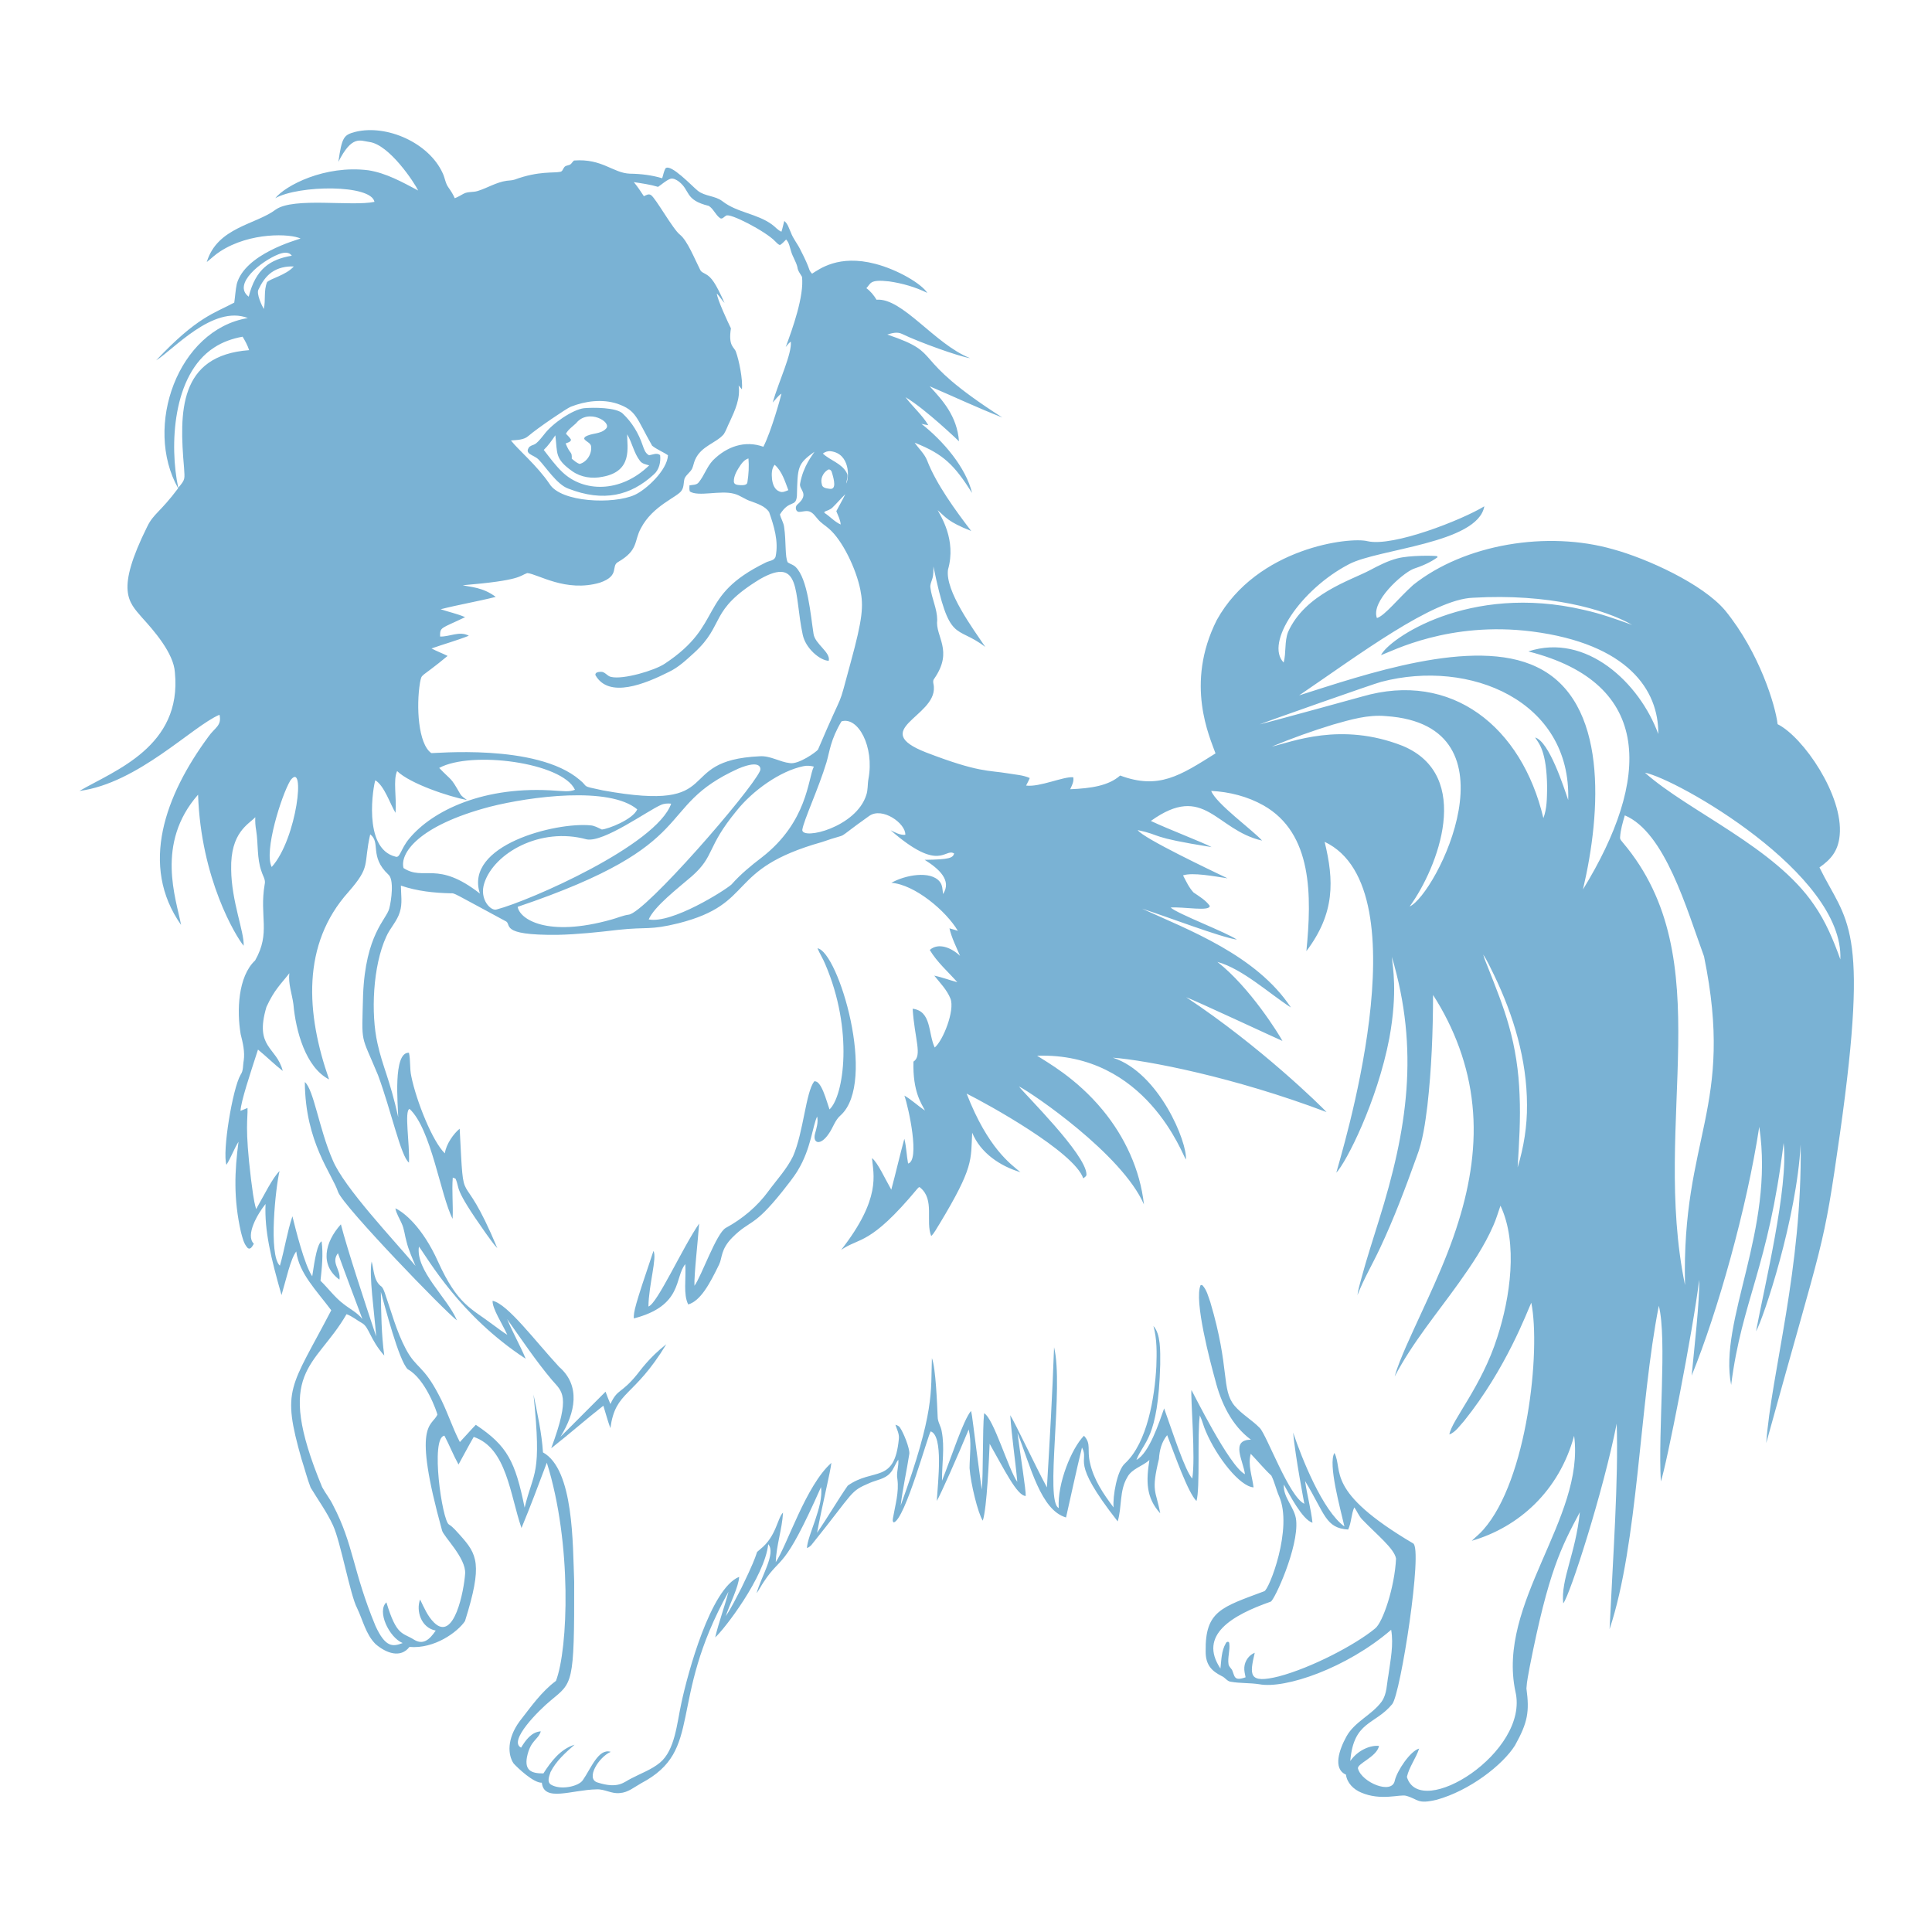 <?xml version="1.0" encoding="utf-8"?>

<!DOCTYPE svg PUBLIC "-//W3C//DTD SVG 1.1//EN" "http://www.w3.org/Graphics/SVG/1.1/DTD/svg11.dtd">
<svg version="1.1" id="Layer_1" xmlns="http://www.w3.org/2000/svg" xmlns:xlink="http://www.w3.org/1999/xlink" x="0px" y="0px"
	 viewBox="0 0 1920 1920" enable-background="new 0 0 1920 1920" xml:space="preserve">
<g fill = "#7AB2D4" >
	<path d="M353.16,131.04c31.21-7.659,73.076,10.895,86.75,41c2.27,4.63,2.64,10.05,5.75,14.29c2.41,3.36,4.63,6.86,6.28,10.67
		c3.05-1.15,5.84-2.85,8.68-4.43c4.36-2.41,9.59-1.24,14.22-2.8c9.63-3.02,18.44-8.65,28.57-10.11c2.71-0.39,5.52-0.3,8.14-1.2
		c23.805-8.792,39.084-6.277,45.25-7.73c2.16-0.28,2.6-2.76,3.74-4.24c1.43-2.58,5.26-1.62,7.07-3.79c0.95-1.06,1.74-2.27,2.84-3.19
		c28.022-2.152,38.649,12.44,55.49,13.09c10.84,0.13,21.71,1.42,32.12,4.53c1.13-3.29,1.6-6.86,3.37-9.89
		c5.276-4.807,26.525,17.956,32.02,22.32c7.16,5.71,17.32,4.8,24.54,10.46c14.53,11.28,34.19,12.22,49.02,22.97
		c3.32,2.25,5.76,5.72,9.57,7.26c1.19-3.47,1.8-7.1,2.81-10.62c3.67,2.71,4.63,7.49,6.56,11.4c2.18,6.04,6.41,10.97,9.23,16.69
		c11.686,22.651,7.279,19.198,11.82,24.26c7.341-4.507,26.257-19.318,62.81-9.79c22.54,5.863,46.076,19.884,51.73,28.88
		c-11.93-5.84-24.85-9.55-37.98-11.43c-19.678-2.225-18.056,2.155-22.56,6.74c4.17,3.03,7.43,7.08,10.09,11.48
		c25.646-2.218,57.903,44.287,93,58.07c-10.835-1.528-50.545-15.788-67.79-24.14c-4.64-2.24-9.87-0.77-14.49,0.68
		c59.159,20,17.38,20.467,114.25,82.4c-24.39-9.48-48.09-20.69-72.14-30.98c12.785,13.851,27.144,29.489,29.13,54.66
		c-1.013-0.934-33.063-31.82-53.16-43.84c7.14,9.61,16.52,17.5,22.68,27.85c-2.3-0.37-4.56-0.87-6.83-1.34
		c21.525,16.845,44.057,43.121,50.31,68.69c-17.729-27.834-28.125-38.544-57.04-49.95c4.06,5.93,9.7,10.87,12.37,17.67
		c8.999,23.401,28.478,50.066,43.8,70.04c-23.147-9.052-25.429-13.781-33.35-20.69c2.806,5.583,18.822,29.345,10.28,59.11
		c-2.941,21.183,24.714,58.503,37.04,76.82c-29.643-22.775-35.422-1.634-51.52-79.97c-0.05,4.17,0.15,8.46-1.2,12.47
		c-0.83,2.8-2.28,5.57-1.8,8.58c1.32,10.85,6.7,20.97,6.76,32.01c-2.154,16.732,16.53,30.387-2.95,58.44
		c-2.14,2.46-0.29,5.7-0.37,8.55c1.812,29.322-65.084,42.307-7.79,64.75c52.902,20.34,61.496,17.469,81.43,20.83
		c7.25,1.27,14.83,1.58,21.65,4.61c-1,2.59-2.41,5.01-3.63,7.51c13.648,1.719,37.006-9.165,46.86-8.28
		c0.85,4.27-1.33,8.17-3.04,11.91c20.643-0.848,38.165-3.423,49.64-13.62c38.306,14.261,59.569,0.12,94.77-21.99
		c-5.573-15.982-30.738-68.976,1.25-132.52c40.086-72.261,132.679-82.919,149.96-78.34c25.296,5.764,93.425-21.021,115.93-34.7
		c-6.574,37.001-105.665,42.248-134.43,57.51c-47.986,24.917-83.876,78.386-64.98,97.76c2.63-9.94,0.67-20.68,4.37-30.38
		c17.084-38.005,62.659-51.365,81.55-61.51c8.7-4.59,17.54-9.18,27.13-11.64c12.197-3.154,35.849-2.819,39.47-2.19
		c0.1,0.27,0.3,0.8,0.4,1.07c-7.25,5.33-15.73,8.81-24.22,11.65c-11.209,4.783-42.242,32.389-36.02,48.78
		c7.795-2.281,21.102-19.47,36-32.87c51.244-40.821,133.684-54.148,198.75-35.45c33.464,9.109,88.886,34.225,111.26,60.72
		c34.146,41.818,50.106,94.696,52.18,113.08c25.626,12.813,65.475,71.113,61.7,110.32c-1.456,16.142-9.262,24.431-20.1,32.04
		c26.772,54.652,50.004,55.051,20.4,264.25c-17.139,120.168-15.348,97.78-73.3,307.78c5.057-70.165,35.892-172.879,34.21-296.87
		c-3.96,73.87-36.761,172.433-44.37,185.91c8.384-44.844,32.454-143.367,27.45-187.25c-15.291,124.466-41.414,156.115-52.16,240.46
		c-12.637-64.08,43.401-153.833,27.94-256.52c-12.388,81.213-41.369,183.992-67.19,247.3c2.278-24.237,8.213-75.661,7.47-95.22
		c-5.983,50.139-32.804,185.909-38.09,200.38c-2.879-50.78,6.345-141.376-1.99-174.59c-19.254,97.087-20.507,236.346-48.96,321.36
		c3.464-72.87,8.95-149.007,7.07-204.23c-13.249,67.415-46.475,170.651-53.11,178.63c-2.651-23.662,12.413-49.598,16.49-90.62
		c-18.581,34.922-31.177,58.886-49.76,153.42c-1.23,7.22-2.93,14.41-3.31,21.74c3.099,22.95,1.435,33.587-11.37,56.61
		c-12.126,19.358-45.049,44.989-77.94,54.04c-19.547,4.601-17.744-0.504-30.25-3.97c-6.002-1.768-25.016,5.307-44.78-3.26
		c-7.48-3.12-13.93-9.46-15.03-17.78c-13.274-5.784-6.612-25,0.36-37.66c8.11-14.97,25.29-21.45,35.14-34.93
		c5.43-7.69,4.97-17.53,6.73-26.39c2-14.84,5.3-29.99,2.71-44.95c-44.076,38.053-105.422,59.06-131.15,54.09
		c-9.27-1.43-18.74-0.82-27.98-2.42c-3.85-0.32-5.76-4.17-9.09-5.58c-10.049-5.048-16.251-11.075-16.13-24.72
		c-0.574-40.199,15.882-43.798,58.2-59.68c4.761-1.173,28.795-62.716,14.74-94.52c-2.93-6.64-4.36-13.89-7.62-20.35
		c-7.3-6.79-13.58-14.55-20.5-21.7c-3.08,11.12,1.47,22.29,2.78,33.33c-13.439-0.755-36.399-29.651-47.39-55.53
		c-2.35-5.2-3.53-10.85-6.02-15.98c-2.626,18.691,0.416,72.64-3.31,85.07c-8.336-8.045-21.518-45.619-29.13-65.44
		c-5.49,6.59-7.65,15.19-8.17,23.59c-8.03,33.247-2.993,30.913,1.26,54.06c-14.229-15.566-14.063-32.102-10.72-53
		c-6.88,6.46-17.54,8.51-22.09,17.37c-7.87,13.27-5.12,29.39-9.45,43.7c-48.689-62.163-27.51-58.721-35.49-73.44
		c-5.7,23.06-10.55,46.35-15.84,69.52c-25.171-7.236-35.246-50.937-48.27-84.02c3.216,24.308,8.453,56.679,8.21,62.65
		c-8.58,0-21.579-26.813-35.86-51.85c-0.633,14.014-2.67,63.889-6.82,76.4c-4.751-7.056-12.101-37.161-13.15-52.26
		c0.1-12.74,2.23-25.81-0.86-38.35c-10.452,25.325-28.466,65.982-31.71,70.97c1.129-19.082,6.698-64.529-5.98-69.09
		c-2.361,1.627-25.383,87.419-36.76,90.49c-1.6-1.15-0.89-3.11-0.73-4.7c2.18-12.6,6.03-25.31,4.35-38.2
		c-1.33-6.51,1.53-12.94,0.87-19.49c-3.16,4.34-4.58,9.79-8.4,13.69c-5.13,5.57-13.06,6.47-19.71,9.32
		c-20.646,8.88-14.37,7.285-57.78,61.22c-1.25,1.67-2.97,2.88-4.89,3.65c0.592-13.162,16.756-41.388,13.99-60.65
		c-37.892,85.446-38.839,66.783-56.88,94.19c-2.56,3.65-4.45,7.74-7.15,11.31c4.701-16.995,19.503-39.723,11.57-48.72
		c-3.494,32.534-43.915,84.975-52.72,92.62c3.64-15.34,9.26-30.15,13.24-45.4c-61.376,110.346-23.77,157.142-86.79,190.33
		c-6.75,3.77-13.04,9.23-21.11,9.75c-8,1.08-15.13-4.02-23.06-3.67c-24.936,0.453-52.572,12.966-54.54-6.6
		c-7.999,0.41-23.518-14.153-28.04-19.1c-5.769-8.471-6.896-24.534,6.06-42.07c11.06-14.12,21.42-29.21,35.99-40.01
		c12.116-31.454,16.194-136.522-9.07-216.84c-8.14,21.73-16.28,43.48-25.18,64.9c-11.413-32.982-14.627-79.449-47.46-90.52
		c-5.28,9-10.01,18.31-15.12,27.42c-5.16-9.31-9.04-19.25-14-28.65c-14.257,1.698-2.251,84.558,4.47,88.25
		c4.44,2.74,7.62,6.95,11.15,10.71c16.918,18.962,22.623,28.537,4.81,85.31c-7.276,10.822-30.336,27.817-55.18,25.65
		c-8.725,11.41-23.031,6.39-33.73-2.86c-9.7-9.74-12.56-23.73-18.34-35.76c-6.862-12.991-16.257-65.577-23.85-82.06
		c-6.1-13.33-14.8-25.2-22.31-37.71c-3.53-9.13-5.87-18.69-8.95-27.98c-20.151-70.877-11.356-69.845,29.46-148.17
		c-15.186-20.29-32.052-36.967-34.77-58.48c-5.812,7.526-10.053,28.004-14.67,43.36c-10.541-36.92-17.034-64.134-15.87-90.51
		c-7.662,9.446-20.372,31.024-11.62,39.53c-1.3,2.08-3.34,6.62-6.28,4.01c-3.88-4.21-5.01-10.13-6.51-15.48
		c-7.62-33.678-6.273-61.051-2.45-89.92c-4.58,7.32-7.37,15.62-12,22.92c-4.285-12.947,6.059-75.74,14.06-89.47
		c2.94-4.08,2.2-9.39,3.11-14.1c1.28-8.93-0.9-17.75-3.05-26.34c-3.838-22.862-2.782-57.119,14.37-73.17
		c15.761-27.756,4.041-43.565,9.5-75.59c1.24-4.6-1.89-8.58-3.1-12.79c-4.78-13.16-3.15-27.4-5.36-41.01
		c-0.79-4.28-1.06-8.63-0.86-12.97c-6.642,7.11-24.816,15.012-23.97,51.85c0.272,31.762,13.15,62.318,12.42,75.93
		c-7.816-9.399-42.53-66.724-45.31-150.19c-42.657,48.586-21.63,103.679-16.91,129.43c-41.531-59.029-15.784-128.788,27.17-187.05
		c6.263-9.049,13.564-10.845,11.02-21.79c-26.935,11.363-80.96,68.019-139.21,75.73c34.901-20.32,102.121-44.027,94.9-117.73
		c-1.114-19.26-21.196-41.966-32.6-54.51c-13.397-15.651-26.673-26.393,5.11-90.49c6.38-13.063,12.579-13.891,30.72-38.07
		c-34.596-61.36-0.136-157.698,69.28-169.18c-34.664-13.494-74.717,32.15-91.13,42.03c40.809-43.329,57.66-46.663,77.61-57.38
		c0.92-6.15,1.22-12.39,2.5-18.48c8.11-29.911,59.579-43.741,63.4-45.19c-9.941-4.878-50.105-6.596-79.87,12.79
		c-4.84,3.01-8.89,7.06-13.34,10.58c10.411-34.652,48.838-37.151,68.69-52.26c17.947-12.399,75.346-2.818,97.97-7.56
		c-3.345-17.47-74.931-16.808-98.59-3.65c10.052-12.559,49.149-33.175,92.48-27.74c17.85,2.79,33.78,11.79,49.53,20.11
		c-3.598-7.587-28.644-45.713-48.63-48.25c-9.145-1.245-17.076-7-30.68,19.79C339.848,135.923,341.718,134.078,353.16,131.04
		 M653.98,185.7c-7.86-2.37-16.01-3.44-24.1-4.71c3.66,4.42,6.88,9.18,10,14c2.17-1.01,4.8-2.76,7.12-1.07
		c4.69,3.11,21.778,33.967,28.75,39.33c7.474,5.953,14.781,24.556,20.07,34.86c1.02,2.39,3.69,3.13,5.72,4.42
		c5.36,2.976,9.582,8.547,18.5,28.57c-2.76-2.98-4.9-6.46-7.65-9.45c0.178,5.482,11.584,29.794,13.99,34.63
		c-2.789,18.127,3.29,18.339,4.98,23.36c2.959,8.014,6.975,27.135,5.95,37.28c-1.15-1.25-2.22-2.54-3.27-3.84
		c1.94,12.77-3.65,24.89-8.87,36.17c-2.05,4-3.42,8.34-5.81,12.15c-7.469,8.952-22.566,11.7-28.54,25.44
		c-1.33,2.86-1.72,6.05-3.01,8.92c-1.87,3.65-5.68,5.89-7.44,9.61c-1.22,3.94-0.49,8.46-2.94,12.02
		c-3.748,6.537-28.69,14.837-40.5,37.56c-7.048,12.652-2.075,21.599-22.52,33.46c-7.792,4.138,2.193,13.613-18.27,20.66
		c-33.94,9.864-61.479-8.613-72.15-9.56c-8.113,2.847-5.791,7.22-64.13,12.11c7.615,1.859,19.909,1.841,32.8,11.57
		c-18.14,4.57-36.64,7.66-54.77,12.28c8.09,2.71,16.53,4.45,24.36,7.86c-24.432,11.743-24.929,9.541-24.9,19.25
		c9.52,0.36,19.36-5.86,28.56-0.79c-12.12,4.84-24.76,8.27-37.06,12.63c5.17,2.79,10.73,4.76,15.96,7.44
		c-27.883,23.188-25.343,16.642-27.41,26.54c-3.9,23.607-1.788,60.813,11.17,69.97c1,0.724,104.529-10.057,147.45,26.59
		c9.74,7.845,0.027,5.6,23.21,10.54c125.195,22.659,67.866-29.879,155.8-33.93c10.53-0.71,19.71,5.67,29.97,6.8
		c8.62,1.475,26.004-10.89,27.92-13.42c28.734-67.585,18.096-34.071,32.47-86.55c11.988-43.908,12.872-56.021,9.59-72.4
		c-4.093-20.438-17.696-49.202-31.32-60.71c-3.56-3.11-7.73-5.55-10.78-9.21c-2.51-2.78-4.61-6.28-8.25-7.7
		c-3.67-1.33-7.46,0.53-11.19,0.28c-3.06-0.8-3.31-5.52-1-7.28c12.796-11.033,0.957-14.619,2.78-21.15
		c3.136-17.347,12.466-28.251,14.23-31.3c-17.153,12.176-16.758,15.255-17.49,44.12c-1.193,11.588-7.322,2.983-16.86,18.2
		c1,4.22,3.56,7.97,4.13,12.34c2.18,14.075,0.664,30.501,3.73,35.39c2.5,1.55,5.5,2.3,7.66,4.41
		c12.255,11.818,14.964,48.136,17.86,66.42c1.35,10.272,17.23,18.341,15.12,26.87c-8.564-0.169-23.131-12.33-25.9-26.12
		c-8.707-40.361-1.048-78.483-42.28-55.14c-51.592,31.373-34.308,44.812-65.62,73.37c-7.77,7.02-15.49,14.45-25.08,18.96
		c-23.666,11.932-59.696,26.77-72.99,3.19c-0.5-2.9,3.22-3.24,5.29-3.29c4.22-0.32,6.35,4.36,10.29,5.07
		c12.034,2.828,43.196-6.329,53.28-13.11c59.994-39.618,31.413-66.893,100.43-100.59c3.34-1.87,8.78-1.63,9.82-6.15
		c3.07-14.99-1.65-30.09-6.56-44.14c-4.09-5.75-11.26-8.04-17.58-10.44c-6.14-1.71-11.07-6.16-17.3-7.63
		c-13.539-3.696-35.298,3.27-43.84-2.23c-0.69-1.95-0.4-4.05-0.38-6.06c3.11-0.66,7.01-0.17,9.19-2.99
		c5.53-6.75,8.09-15.51,14.14-21.89c13.625-13.672,31.647-20.16,50.12-13.51c7.778-14.873,17.732-50.934,18-52.8
		c-3.56,2.26-5.84,5.86-8.72,8.83c6.042-21.003,19.324-48.731,17.99-60.51c-2.01,1.47-3.56,3.41-5.06,5.36
		c6.712-17.886,18.433-50.824,16.19-69.78c-1.78-3.08-4.2-5.9-4.58-9.65c-1.34-5.5-4.71-10.21-6.26-15.63
		c-1.33-4.04-1.85-8.59-4.94-11.77c-2.05,1.86-3.73,4.23-6.25,5.49c-1.96-0.72-3.27-2.42-4.73-3.81
		c-9.123-9.654-45.442-28.637-48.69-25.33c-1.96,0.84-3.88,4.01-6.09,2.3c-4.48-3.27-6.39-9.09-11.09-12.06
		c-24.286-5.968-18.071-15.239-29.82-24.25c-2.4-1.71-5.45-3.57-8.49-2.63C661.54,179.51,658.01,183.05,653.98,185.7 M276.71,252.73
		c-16.764,6.632-46.132,29.633-29.54,42.11c6.957-27.718,21.316-37.085,42.82-40.72C286.86,249.67,280.98,251.07,276.71,252.73
		 M269.76,270.75c-5.9,4.25-9.89,10.58-12.93,17.07c-2.185,4.079,3.358,15.912,5.34,19.26c2-8.75-0.26-18.19,3.22-26.66
		c3.263-3.58,18.841-6.942,26.58-15.6C284.22,264.44,276.15,266.18,269.76,270.75 M212.57,345.54
		c-41.287,26.868-44.273,97.734-35.43,139.24c7.354-8.628,6.361-8.746,5.78-19.75c-4.834-55.33-5.539-111.815,64.66-117.05
		c-1.53-4.73-3.92-9.12-6.47-13.37C231.02,336.41,221.14,339.84,212.57,345.54 M567.26,404.2c-3.58,1.279-32.992,21.144-42.07,29
		c-4.76,4.23-11.49,3.96-17.42,4.54c6.833,8.935,25.842,24.707,38.34,43.14c11.288,18.534,63.79,20.487,84.72,10.91
		c11.276-5.13,32.315-24.48,32.99-39.37c-5.06-3.46-11-5.65-15.74-9.5c-15.832-27.839-15.399-34.939-34.41-41.64
		C598.54,396.29,581.87,398.47,567.26,404.2 M817.73,450.73c7.39,6.93,18.64,9.63,23.64,19.05c2.09,3.38-0.1,7.17-0.41,10.7
		c3.112-5.478,3.992-29.52-15.22-32.03C822.86,448.05,820,448.99,817.73,450.73 M736.05,462.02c-3.31,4.99-6.97,10.52-6.76,16.75
		c0.31,3.23,4.24,3.2,6.7,3.38c2.54,0.02,6.75,0.19,6.83-3.32c1.18-7.66,1.65-15.49,0.99-23.23
		C740.44,456.62,737.98,459.21,736.05,462.02 M767.2,475.96c0.6,4.84,2.33,10.62,7.41,12.46c2.98,1.41,6.05-0.21,8.82-1.33
		c-3.38-8.86-6.25-18.73-13.58-25.22C766.63,465.78,766.79,471.2,767.2,475.96 M822.35,467.12c-4.62,3.02-7.24,8.8-5.61,14.23
		c0.41,3.58,4.64,3.97,7.47,4.39c7.377,1.372,4.749-8.933,2.46-16.38C826.27,467.45,824.18,465.56,822.35,467.12 M827.33,504.35
		c-2.17,2.17-5.18,2.98-7.91,4.16c-0.05,0.28-0.14,0.84-0.19,1.12c5.64,3.56,10.06,8.89,16.23,11.62
		c-0.32-4.72-2.63-8.92-4.34-13.24c2.91-5.65,6.2-11.12,8.91-16.87C835.67,495.42,831.71,500.1,827.33,504.35 M1463.95,594.03
		c-39.868,1.224-113.876,56.947-172.84,97.01c63.976-20.205,173.081-58.52,235.97-28.25c71.478,33.883,64.172,144.608,46.04,221.16
		c66.969-109.087,70.805-204.842-54.29-236.57c57.459-18.921,110.603,31.307,129.15,82.08c0.495-43.836-30.383-89.662-125.55-101.92
		c-82.411-10.387-138.867,19.616-150,23.56c7.189-15.719,87.067-71.821,201.48-45.03c16.43,3.61,32.29,9.27,48.08,14.95
		C1594.707,605.298,1538.716,589.67,1463.95,594.03 M1372.61,677.62c-7.032,1.756-116.04,40.176-120.79,42.28
		c11.128-2.716,100.201-27.158,101.52-27.59c89.446-26.159,159.126,30.317,180.45,120.73c3.65-9.54,3.5-19.98,3.73-30.04
		c-0.375-37.214-8.377-44.346-11.94-50.08c13.899,3.747,28.541,49.405,32.87,62.15
		C1561.561,696.492,1460.683,654.503,1372.61,677.62 M1325,720.02c-20.69,6.3-41.08,13.63-61.06,21.91
		c19.653-4.394,68.396-24.907,129.92-0.72c70.793,29.447,34.827,121.467,7.04,159.65c26.04-11.451,111.516-180.142-23.38-189.19
		C1359.59,709.94,1342.05,715.19,1325,720.02 M836.27,716.89c-10.854,18.047-11.746,29.881-14.85,40.51
		c-8,26.485-22.778,57.859-24.13,67.4c0.032,10.277,53.564-2.573,63.63-34.79c1.77-5.13,1.15-10.63,2.13-15.89
		C869.092,741.743,852.573,711.85,836.27,716.89 M436.47,763.16c13.268,13.766,10.903,8.436,20.78,25.66
		c1.54,2.79,4.43,4.37,6.88,6.27c-17.666-3.34-56.391-16.128-69.49-28.8c-4.155,8.973-0.318,26.467-1.57,41.5
		c-5.049-8.014-11.106-27.09-20.09-32.33c-1.642,3.882-13.248,67.733,20.04,75.87c4.63,1.724,5.024-7.456,13.54-17.78
		c22.962-27.837,74.466-53.295,146.47-47.72c6.11,0.24,12.52,1.46,18.37-0.97C558.772,757.606,468.331,745.839,436.47,763.16
		 M733.86,763.8c-85.74,38.83-32.937,74.354-219.39,137.38c1.83,12.13,29.226,30.721,93.32,12.62c5.73-1.54,11.21-4.05,17.13-4.85
		c16.584-2.249,120.745-122.017,130.3-142.69C756.41,764.113,756.837,754.201,733.86,763.8 M798.36,761.45
		c-22.83,4.657-50.41,24.165-66.48,44.45c-30.009,36.435-21.221,44.461-44.21,64.8c-14.163,12.213-37.373,29.963-42.99,43.01
		c22.895,4.518,75.401-28.59,82.28-34.74c8.95-10.12,19.4-18.74,30.12-26.9c45.523-35.306,45.837-78.227,51.69-90.22
		C805.38,760.95,801.8,760.67,798.36,761.45 M1634.72,767.9c43.413,38.576,129.312,74.14,168.05,131.3
		c11.58,16.56,19.38,35.32,26.15,54.24C1832.646,868.128,1665.758,773.787,1634.72,767.9 M288.58,775.57
		c-8.886,14.825-26.523,70.695-18.57,86.04C295.267,833.603,304.05,754.707,288.58,775.57 M1203.67,786
		c4.949,12.826,41.421,39.022,50.58,49.38c-46.388-10.561-57.024-57.893-110.54-19.54c16.81,7.995,51.21,21.123,60.38,26
		c-63.717-10.13-48.12-11.487-73.5-16.93c5.679,8.273,73.875,40.522,89.32,47.95c-13.069-1.979-34.767-6.115-44.22-2.92
		c3.04,5.86,5.87,12.07,10.4,16.96c5.7,3.93,11.92,7.52,16.09,13.22c0.866,6.064-26.135,0.794-38.83,1.76
		c6.664,6.246,57.044,25.344,65.83,31.93c-17.611-2.915-67.157-22.019-94.21-30.78c46.457,21.237,113.57,46.262,147.92,98.2
		c-20.925-13.359-47.953-38.379-73.06-45.31c32.405,25.311,61.312,72.188,64.66,78.55c-2.531-0.937-87.228-40.432-95.67-43.43
		c74.033,49.023,134.771,108.891,139.48,114.13c-92.158-34.904-178.788-51.544-212.4-54.06c46.09,14.801,74.306,84.579,72.62,101.22
		c-2.98-3.571-39.41-106.709-147.84-103.16c9.309,6.125,38.778,22.008,65.15,53.98c21.99,26.62,37.21,59.32,41,93.8
		c-21.694-49.844-111.035-110.697-124.2-117.25c5.457,7.474,66.392,67.12,67.08,87.21c0.22,2.06-1.87,2.99-3.17,4.14
		c-9.149-26.643-95.718-74.176-115.92-84.23c21.187,54.395,43.781,69.981,53.46,78.07c-20.23-6.02-39.7-19.12-47.95-39.23
		c-1.432,27.3,1.921,33.754-32.61,90.89c-2.64,3.98-4.64,8.45-8.1,11.82c-5.842-14.382,3.691-36.308-10.93-48.11
		c-1.02-1.41-2.22,0.59-2.95,1.24c-47.058,56.55-57.168,47.908-75.59,60.62c40.132-51.385,31.956-75.048,30.63-91.18
		c5.588,4.104,13.189,21.006,19.17,31.34c4.55-16.8,8.37-33.79,12.97-50.57c2.06,8.04,2.17,16.43,3.72,24.58
		c11.959-2.764,0.635-55.148-3.66-67.5c7.31,4.23,13.4,10.22,20.46,14.82c-3.404-6.681-12.299-18.594-11.46-48.56
		c9.124-5.902,1.088-22.648-0.8-52.58c18.935,2.336,15.286,24.423,21.92,38.54c8.328-6.84,20.215-36.998,15.66-48.58
		c-3.53-8.79-10.31-15.59-16.11-22.87c7.78,1.62,15.22,4.53,22.91,6.52c-9.3-10.49-20.14-19.88-27.37-32.02
		c8.674-7.706,21.764-2.066,30.09,5.84c-3.82-8.97-8.32-17.78-10.53-27.33c2.82,0.7,5.59,1.62,8.36,2.51
		c-11.643-19.763-42.909-46.086-66.09-47.74c13.631-7.787,38.919-12.447,48.04-1.18c2.9,3.44,2.78,8.14,3.32,12.36
		c9.033-13.719-4.403-25.384-18.25-34.03c24.984-0.326,27.874-1.913,29.3-6.28c-9.426-5.993-13.844,19.909-63.16-23.13
		c4.61,2.2,9.29,5.03,14.62,4.52c0.5-11.383-22.939-27.951-35.86-18.75c-38.629,27.393-15.521,14.893-46.99,25.97
		c-96.708,27.228-64.803,60.863-142.41,80.66c-29.3,7.214-30.406,3.379-60.21,6.6c-20.01,2.35-40.07,4.5-60.22,4.95
		c-60.218,0.581-44.108-10.827-52.06-13.87c-52.269-28.105-49.924-27.622-53.89-27.41c-16.78-0.37-33.72-2.16-49.66-7.65
		c0.05,8.75,1.69,17.77-1.06,26.29c-2.69,9.12-9.78,15.92-13.52,24.53c-13.373,29.082-15.374,76.383-8.69,105.95
		c5.155,23.56,12.038,34.787,20.59,73.25c-0.122-11.363-5.516-64.855,10.71-63.92c1.65,7.69,0.6,15.67,2.31,23.37
		c4.988,24.715,21.389,65.413,33.36,76.6c1.188-9.109,8.79-19.728,14.72-24.47c4.633,89.349,0.118,29.458,37.4,118.67
		c-4.4-4.55-7.76-9.96-11.58-14.98c-33.022-46.72-24.96-43.012-29.99-54.11c-0.67-0.25-2.02-0.75-2.7-1
		c-1.05,13.64,0.52,27.33-0.16,40.98c-12.005-23.28-21.15-89.216-42.78-109.24c-5.446,1.684,0.298,34.912-0.57,53.36
		c-8.014-5.828-17.792-51.905-30.74-86.86c-17.645-42.584-16.153-28.926-14.89-79.49c2.368-60.798,23.365-75.325,26.04-86.22
		c2.006-7.621,5.047-28.814-0.93-33.71c-19.074-17.949-7.272-31.889-18.02-39.93c-7.049,31.173,1.121,31.176-21.56,57.19
		c-46.796,52.091-42.271,120.817-19.29,186.37c-23.395-12.005-33.134-48.44-35.46-74.69c-1.33-10.29-5.35-20.36-4.01-30.88
		c-8.456,10.965-14.779,16.065-22.79,33.54c-12.16,40.908,10.122,39.403,16.2,63.55c-8.55-6.64-16.22-14.33-24.6-21.19
		c-7.733,23.94-17.027,51.641-17.37,60.89c2.34-0.91,4.62-1.94,6.95-2.87c0.478,11.173-2.92,18.249,3.49,70.84
		c1.43,9.92,2.24,20.03,5.09,29.68c7.874-13.769,16.317-31.122,23.25-37.83c-3.803,15.595-11.194,83.533,0.35,94.06
		c4.7-16.21,7.11-33.07,12.44-49.1c3.241,13.13,11.975,48.389,19.7,59.61c2.574-17.749,5.244-32.63,9.32-34.73
		c1.72,12.99,0.31,26.21-1.12,39.17c7.75,7.5,14.1,16.43,22.76,22.99c6.32,5.01,13.81,8.65,18.9,15.09
		c-1.9-5.02-18.31-48.57-24.33-65.44c-7.269,9.603,3.17,16.337,1.51,26.27c-19.586-14.26-14.762-36.982,1.43-54.98
		c6.727,26.003,23.907,77.867,35.07,111.44c-1.801-24.096-7.376-61.51-4.49-74.48c2.41,8.53,1.89,19.46,9.95,25.05
		c1.56,1.64,2.21,3.9,3.05,5.97c6.56,18.81,11.6,38.3,20.99,55.99c10.338,19.428,17.281,15.95,32.6,45.37
		c8.18,15.15,13.15,31.77,21.06,47.05c5.39-5.63,10.42-11.58,15.85-17.15c31.449,20.966,39.142,36.309,48.53,82.3
		c8.925-37.047,17.234-30.684,8.82-112.35c3.89,19.01,8.15,38.08,9.41,57.48c30.753,16.91,29.523,91.25,31.01,128.61
		c0.23,103.17-1.683,99.84-23.52,118.11c-11.402,9.369-42.377,40.152-29.25,46.69c4.4-7.27,10.3-15.62,19.59-16.2
		c-2.662,8.774-10.333,8.503-13.79,25.82c-2.286,12.956,4.342,16.095,16.38,15.99c7.56-11.85,16.93-24.19,30.94-28.51
		c-9.03,7.94-18.37,16.22-23.84,27.13c-1.21,3.85-3.91,9.56,0.34,12.48c9.471,5.828,27.523,1.875,31.7-4.35
		c8.327-11.938,15.556-31.956,27.78-28.19c-11.919,5.157-25.286,26.688-13.16,30.45c21.173,6.762,26.351-0.666,33.6-4.03
		c9.54-5.03,19.98-8.69,28.4-15.61c15.072-12.493,16.841-38.792,21.37-59.38c6.272-29.358,29.049-114.022,57.41-125.34
		c-0.478,9.814-9.253,26.862-13.35,39.07c6.09-8.87,10.61-18.72,15.68-28.19c21.825-44.776,11.269-31.515,18.66-38.37
		c16.014-12.693,16.951-30.925,22.6-36.37c-0.89,16.6-6.7,32.62-7.23,49.25c11.211-16.366,29.851-76.181,55.27-98.62
		c-0.897,8.83-9.126,42.191-14.19,69.41c10.6-15.3,19.88-31.53,30.47-46.82c25.598-18.189,46.428-1.343,50.79-46.45
		c0.61-5.02-2-9.47-3.41-14.08c1.65,0.58,3.5,1.15,4.48,2.77c3.663,5.231,9.765,20.587,9.35,26.04
		c-2.62,17.19-6.52,34.21-8.61,51.48c34.18-93.978,29.787-112.889,31.04-146.47c3.865,9.782,5.189,46.316,5.72,58.33
		c-0.03,5.05,3.22,9.28,3.98,14.2c3.24,16.29,0.14,32.9,0.34,49.32c9.205-23.112,21.084-60.153,28.82-69.38
		c1.769,7.601,0.868,6.077,10.64,78.11c1.669-14.329,0.679-59.566,2.37-75.8c9.446,4.915,24.213,55.942,32.98,68.18
		c-1.98-22.11-5.46-44.1-7-66.25c5.132,8.14,24.926,50.425,36.45,71.75c2.82-46.4,5.43-92.82,7.1-139.28
		c9.838,40.182-9.434,153.217,4.64,159.77c-1.529-24.35,12.74-59.295,25.08-71.82c7.585,8.281,2.776,13.571,5.99,26.93
		c3.62,16.58,13.32,30.98,23.43,44.3c-0.968-10.894,3.427-37.048,11.48-43.91c22.13-20.551,29.416-65.846,31-96.14
		c0.49-13.44,0.75-27.15-2.87-40.23c7.32,8.031,6.82,24.893,6.74,38.23c-2.013,74.483-16.511,76.225-23.63,94.81
		c12.677-6.642,22.697-37.557,27.51-51.18c8.694,24.271,20.762,61.925,27.95,69.71c3.463-19.855-1.785-80.898-0.8-87.98
		c1.255,1.82,37.655,75.977,53.17,83.67c-1.571-13.251-14.798-34.1,5.94-34.3c-19.18-14.17-29.8-36.79-35.5-59.38
		c-4.397-15.849-21.43-79.331-14.45-94.31c0.39,0.02,1.18,0.06,1.58,0.08c4.48,4.58,5.92,11.17,8.05,17.04
		c19.768,66.689,10.525,86.411,24.11,102.91c7.25,8.5,17.23,14.01,24.98,21.99c6.959,7.004,29.077,68.364,44.31,75.36
		c-0.146-1.004-8.962-46.631-11.14-70.73c8.71,25.754,29.35,77.735,50.97,93.27c-3.865-17.141-16.526-62.266-9.91-73.04
		c9.023,17.609-9.786,37.931,78.16,89.86c10.037,4.754-12.39,149.675-20.74,159.76c-17.384,21.018-38.285,16.447-41.7,56.52
		c7.932-11.355,20.531-15.869,28.59-14.98c-2.344,11.292-22.974,17.828-20.81,22.87c3.947,13.415,33.39,25.763,36.4,11.88
		c2.194-10.038,15.575-29.817,24.26-32.12c-3.18,9.75-9.89,18.12-12.16,28.19c12.993,43.447,122.068-24.697,107.86-84.8
		c-18.805-88.137,69.336-172.197,58.33-254.26c-14.905,54.98-55.122,90.913-101.72,104.38c3.81-3.75,8.07-7.03,11.55-11.11
		c43.633-49.288,57.128-177.938,47.61-225.48c-4.056,8.492-24.599,64.965-66.71,117.41c-4.48,4.88-8.33,10.97-14.69,13.55
		c2.105-13.999,32.113-47.65,47.62-96.69c12.813-39.232,20.786-93.463,3.15-130.7c-2.35,6.61-4.23,13.39-7.13,19.79
		c-8.86,20.35-21.35,38.83-34.18,56.84c-21.85,30.61-46.29,59.65-63.8,93.12c2.77-10.23,7.11-19.95,11.22-29.69
		c18.25-41.21,39.05-81.49,52.3-124.7c11.61-37.18,17.81-76.54,13.73-115.47c-3.87-38.93-17.99-76.52-39.13-109.32
		c-0.08,36.77-1.5,73.58-5.64,110.13c-2.19,17.17-4.42,34.58-10.72,50.82c-11,30.65-22.46,61.19-36.36,90.67
		c-7.29,15.64-16.16,30.55-22.41,46.67c0.7-5.55,2.33-10.91,3.79-16.28c5.22-19.65,11.67-38.95,17.62-58.39
		c28.101-89.655,40.317-168.656,12.77-261.48c0.663,9.172,6.061,34.132-2.52,80.94c-12.069,62.936-42.819,123.281-52.69,133.57
		c3.128-13.017,87.839-281.729-11.59-328.82c9.321,38.256,10.48,70.782-18.14,108.61c5.369-54.719,6.345-117.082-42.65-144.83
		C1239.81,791.48,1221.71,786.9,1203.67,786 M486.79,801.76c-71.926,18.964-89.531,46.74-85.77,60.91
		c20.471,13.32,33.37-7.981,75.93,25.37c-15.966-48.319,75.478-71.125,109.74-67.82c4.15,0.24,7.71,2.45,11.39,4.13
		c6.211-0.411,30.895-9.942,35.2-20.02C605.652,781.169,527.034,791.505,486.79,801.76 M656.83,799.93
		c-12.776,5.419-57.114,37.657-73.89,34.21c-45.971-12.617-91.803,13.582-101.57,43.26c-5.527,16.399,6.749,28.667,12.38,26.35
		c32.198-8.394,158.903-63.827,173.26-105.08C663.57,798.32,660.02,798.48,656.83,799.93 M1610.03,832.02
		c-0.32,2.17,1.5,3.69,2.69,5.27c98.261,116.173,27.941,275.255,61.82,439.8c-3.468-147.88,49.771-176.114,18.9-326.62
		c-17.247-47.053-38.724-123.355-78.73-140.17C1612.64,817.4,1610.5,824.6,1610.03,832.02 M1474.03,948.67
		c1.2,4.6,3.25,8.91,4.93,13.34c7.41,18.93,15.11,37.8,20.58,57.41c6.37,22.31,9.77,45.43,10.6,68.61
		c1.11,24.05-0.49,48.11-1.93,72.1c6.14-20.1,9.49-41.08,9.31-62.13c-0.1-44.87-13.34-88.78-32.69-128.94
		C1481.33,962.22,1478.32,955.08,1474.03,948.67 M378.49,1283.9c0.3,21.11,0.54,42.29,3.39,63.25
		c-14.321-16.154-14.912-28.069-21.89-32.14c-5.26-2.91-9.89-6.95-15.61-8.98c-31.192,54.005-72.775,54.823-24.24,171.85
		c3.3,6.21,7.89,11.69,10.91,18.09c20.413,38.941,19.392,65.092,42.12,119.89c9.713,21.135,16.887,20.961,26.99,16.98
		c-13.605-5.618-25.789-31.752-16.16-40.44c10.203,33.755,15.827,29.744,27.46,37.08c9.199,5.653,15.489-0.127,21.55-9.03
		c-14.711-2.837-19.665-19.751-15.54-30.91c3.95,8.04,7.44,16.63,13.95,23.02c20.04,19.531,29.706-32.305,30.81-48.58
		c1.175-15.662-21.832-37.321-22.96-43.17c-29.89-108.083-10.336-102.577-4.58-114.94c-0.374-2.346-11.691-35.454-29.48-45.13
		C396.31,1352.218,382.274,1297.224,378.49,1283.9 M1297,1471.9c1.9,13.88,5.83,27.44,7.33,41.37
		c-10.093-2.942-23.014-28.375-28.48-37.93c-0.86,13.24,11.13,22.79,12.28,35.63c2.618,26.758-21.828,79.789-25.33,80.74
		c-38.204,13.39-72.231,33.126-49.94,66.46c0.95-8.43,0.92-17.52,5.34-25.04c0.65-1.81,3.35-2.3,3.46,0.13
		c0.91,6.88-1.85,13.78-0.75,20.7c0.39,2.24,2.31,3.74,3.5,5.59c2.733,6.192,1.612,11.526,13.43,7.33
		c-0.63-3.28-1.52-6.56-1.24-9.91c0.43-6.25,4.48-12.13,10.34-14.47c-5.068,21.906-6.557,31.151,24.06,23.45
		c32.411-8.59,75.92-31.342,95.48-47.51c7.882-6.031,19.562-41.42,20.88-69.48c-1.56-9.875-19.266-23.957-33.54-38.82
		c-3.46-3.48-5.05-8.24-7.98-12.09c-3.11,7.01-2.75,15.03-6.06,22C1317.232,1518.615,1316.836,1504.617,1297,1471.9z"/>
	<path d="M580.42,405.66c8.674-0.811,32.216-0.942,38.53,5.42c9.06,8.53,15.71,19.54,19.66,31.31c1.35,3.7,2.59,8.17,6.44,10.03
		c3.59-0.5,7.66-2.78,10.97-0.16c0.8,6.85-0.92,14.73-6.41,19.36c-22.714,20.812-49.62,27.75-85.07,13.87
		c-11.245-4.172-22.258-21.646-29.29-28.78c-4.749-4.887-14.809-5.286-9.16-12.66c5.434-3.811,4.277,0.879,14.66-12.3
		C549.039,420.599,569.316,406.948,580.42,405.66 M572.55,420.56c-3.52,3.36-7.74,6.08-10.13,10.47c1.78,1.91,3.8,3.66,5.09,5.97
		c-0.57,2.5-3.44,2.78-5.39,3.7c4.748,11.728,6.351,7.231,6.1,15.17c2.43,1.96,4.82,4.23,7.87,5.18
		c7.43-1.99,12.51-10.47,11.24-18.01c-0.98-3.37-5.16-4.12-6.84-7.04c0.16-0.4,0.48-1.22,0.65-1.62c6.25-4.41,15.42-2.46,20.96-8.26
		C608.957,419.716,584.657,405.364,572.55,420.56 M623.24,431.64c-0.027,12.725,5.767,36.796-24.43,42.17
		c-10.21,2.19-21.45,0.58-30.07-5.49c-17.591-12.476-14.635-17.606-16.85-35.73c-3.51,5.1-7,10.24-11.5,14.54
		c5.87,7.56,11.52,15.39,18.48,22.02c20.692,19.878,57.512,21.264,86.29-6.68c-3.27-0.92-7.02-1.53-9.16-4.45
		C629.91,450.2,628.33,440.01,623.24,431.64z"/>
	<path d="M812.42,942.39c20.701,3.435,59.556,132.947,22.98,165.99c-5.65,4.82-7.52,12.36-11.74,18.25
		c-8.328,12.393-15.983,9.662-13.81,0.4c1.52-5.68,3.51-11.51,2.23-17.46c-4.417,8.762-6.061,31.908-19.11,53.38
		c-4.54,7.6-10.28,14.37-15.67,21.36c-29.142,36.377-31.318,27.337-49.5,45.5c-11.832,11.915-9.899,20.353-13.17,26.86
		c-9.615,19.891-18.578,36.108-30.68,39.69c-5.073-10.145-2.05-24.494-2.92-40.05c-10.856,12.972-2.049,41.299-51.18,53.93
		c-0.088-6.878,0.638-11.258,19.53-67.02c3.815,6.233-4.729,33.901-4.98,55.18c8.811-2.694,33.843-58.594,50.4-82.43
		c-1.206,17.026-5.149,51.323-4.67,61.8c7.034-9.522,21.707-52.159,31.13-57.48c16.53-8.97,31.34-21.35,42.43-36.6
		c8.36-11.37,18.2-21.84,24.43-34.64c10.478-24.06,12.541-63.189,21.02-74.4c7.108-1.404,12.217,19.61,15.21,27.88
		c14.208-13.186,24.095-78.587-4.33-144.54C817.84,952.61,814.63,947.74,812.42,942.39z"/>
	<path d="M302.94,1075.33c8.866,7.381,14.188,46.752,27.55,77.23c10.982,27.334,61.816,80.668,82.45,105.47
		c-3.27-7.89-6.87-15.7-8.92-24.02c-1.77-6.02-2.17-12.44-4.83-18.18c-2.14-4.98-5.26-9.6-6.26-15
		c8.396,3.811,26.84,18.493,42.34,52.87c19.582,43.139,32.998,46.44,54.42,62.62c4.85,3.38,9.39,7.2,14.48,10.22
		c-5.142-11.243-15.063-26.241-14.63-33.8c14.84,2.947,42.008,39.632,66.1,65.62c21.524,18.74,16.341,45.428,1.31,69.54
		c15.07-14.83,29.8-29.99,44.84-44.84c1.55,4.1,3.06,8.24,4.82,12.27c7.283-15.658,10.477-9.738,26.41-29.32
		c2.683-3.069,11.528-16.398,29.16-30.13c-32.664,53.786-50.348,45.681-55.6,83.4c-2.67-7.32-4.67-14.86-6.97-22.29
		c-17.55,13.73-34.24,28.54-51.81,42.24c19.716-53.042,10.709-56.16,0.75-67.76c-16.14-19.21-30.1-40.1-44.55-60.57
		c5.52,13.41,12.87,26.03,18.43,39.43c-65.342-42.606-97.215-99.654-106.1-111.5c-3.566,23.969,28.479,51.054,37.78,73.36
		c-12.009-8.928-111.904-112.272-118-127.33C330.044,1166.398,303.3,1135.367,302.94,1075.33z"/>
</g>
</svg>
